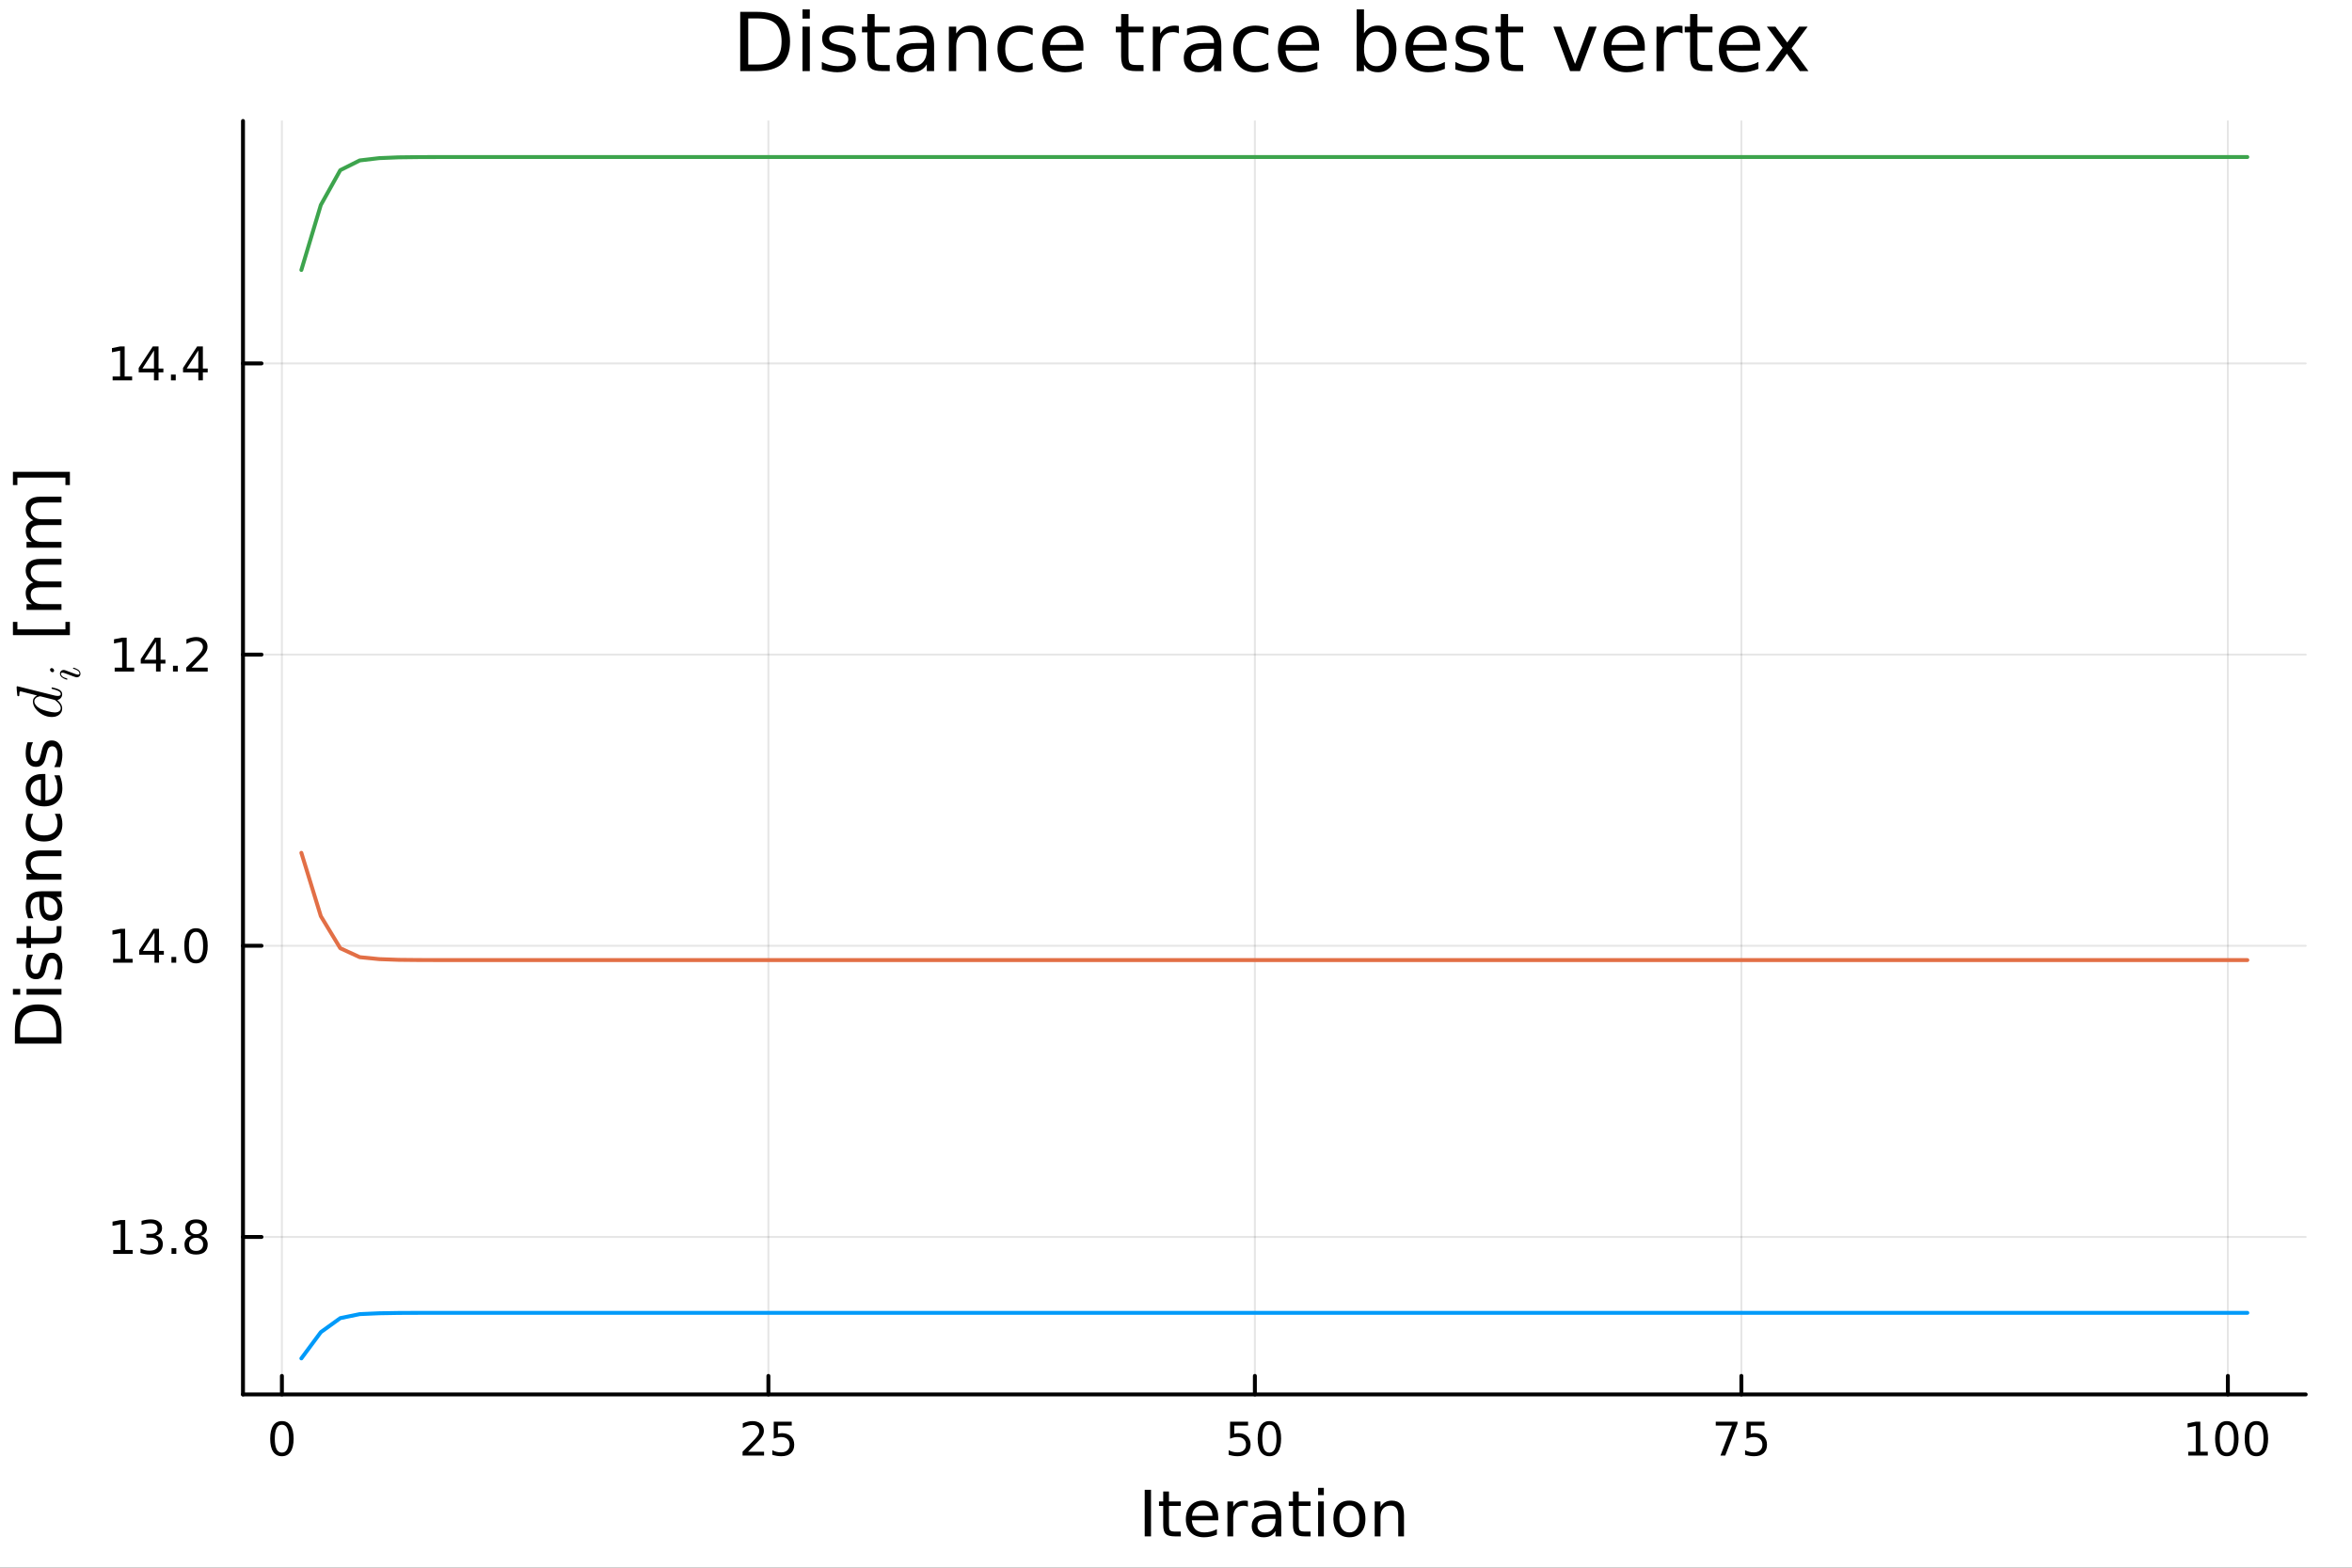 <?xml version="1.0" encoding="utf-8"?>
<svg xmlns="http://www.w3.org/2000/svg" xmlns:xlink="http://www.w3.org/1999/xlink" width="600" height="400" viewBox="0 0 2400 1600">
<rect x="0" y="0" width="2400" height="1600" fill="#333333" stroke="none"/>
<defs>
  <clipPath id="clip790">
    <rect x="0" y="0" width="2400" height="1600"/>
  </clipPath>
</defs>
<path clip-path="url(#clip790)" d="M0 1600 L2400 1600 L2400 0 L0 0  Z" fill="#ffffff" fill-rule="evenodd" fill-opacity="1"/>
<defs>
  <clipPath id="clip791">
    <rect x="480" y="0" width="1681" height="1600"/>
  </clipPath>
</defs>
<path clip-path="url(#clip790)" d="M247.945 1423.18 L2352.76 1423.18 L2352.76 123.472 L247.945 123.472  Z" fill="#ffffff" fill-rule="evenodd" fill-opacity="1"/>
<defs>
  <clipPath id="clip792">
    <rect x="247" y="123" width="2106" height="1301"/>
  </clipPath>
</defs>
<polyline clip-path="url(#clip792)" style="stroke:#000000; stroke-linecap:round; stroke-linejoin:round; stroke-width:2; stroke-opacity:0.1; fill:none" points="287.658,1423.18 287.658,123.472 "/>
<polyline clip-path="url(#clip792)" style="stroke:#000000; stroke-linecap:round; stroke-linejoin:round; stroke-width:2; stroke-opacity:0.1; fill:none" points="784.076,1423.18 784.076,123.472 "/>
<polyline clip-path="url(#clip792)" style="stroke:#000000; stroke-linecap:round; stroke-linejoin:round; stroke-width:2; stroke-opacity:0.1; fill:none" points="1280.49,1423.18 1280.49,123.472 "/>
<polyline clip-path="url(#clip792)" style="stroke:#000000; stroke-linecap:round; stroke-linejoin:round; stroke-width:2; stroke-opacity:0.1; fill:none" points="1776.91,1423.18 1776.91,123.472 "/>
<polyline clip-path="url(#clip792)" style="stroke:#000000; stroke-linecap:round; stroke-linejoin:round; stroke-width:2; stroke-opacity:0.1; fill:none" points="2273.33,1423.18 2273.33,123.472 "/>
<polyline clip-path="url(#clip792)" style="stroke:#000000; stroke-linecap:round; stroke-linejoin:round; stroke-width:2; stroke-opacity:0.1; fill:none" points="247.945,1262.45 2352.76,1262.45 "/>
<polyline clip-path="url(#clip792)" style="stroke:#000000; stroke-linecap:round; stroke-linejoin:round; stroke-width:2; stroke-opacity:0.1; fill:none" points="247.945,965.266 2352.76,965.266 "/>
<polyline clip-path="url(#clip792)" style="stroke:#000000; stroke-linecap:round; stroke-linejoin:round; stroke-width:2; stroke-opacity:0.1; fill:none" points="247.945,668.083 2352.76,668.083 "/>
<polyline clip-path="url(#clip792)" style="stroke:#000000; stroke-linecap:round; stroke-linejoin:round; stroke-width:2; stroke-opacity:0.1; fill:none" points="247.945,370.901 2352.76,370.901 "/>
<polyline clip-path="url(#clip790)" style="stroke:#000000; stroke-linecap:round; stroke-linejoin:round; stroke-width:4; stroke-opacity:1; fill:none" points="247.945,1423.18 2352.76,1423.18 "/>
<polyline clip-path="url(#clip790)" style="stroke:#000000; stroke-linecap:round; stroke-linejoin:round; stroke-width:4; stroke-opacity:1; fill:none" points="287.658,1423.18 287.658,1404.28 "/>
<polyline clip-path="url(#clip790)" style="stroke:#000000; stroke-linecap:round; stroke-linejoin:round; stroke-width:4; stroke-opacity:1; fill:none" points="784.076,1423.18 784.076,1404.28 "/>
<polyline clip-path="url(#clip790)" style="stroke:#000000; stroke-linecap:round; stroke-linejoin:round; stroke-width:4; stroke-opacity:1; fill:none" points="1280.49,1423.18 1280.49,1404.28 "/>
<polyline clip-path="url(#clip790)" style="stroke:#000000; stroke-linecap:round; stroke-linejoin:round; stroke-width:4; stroke-opacity:1; fill:none" points="1776.91,1423.18 1776.91,1404.28 "/>
<polyline clip-path="url(#clip790)" style="stroke:#000000; stroke-linecap:round; stroke-linejoin:round; stroke-width:4; stroke-opacity:1; fill:none" points="2273.33,1423.18 2273.33,1404.28 "/>
<path clip-path="url(#clip790)" d="M287.658 1454.1 Q284.047 1454.1 282.218 1457.66 Q280.413 1461.2 280.413 1468.33 Q280.413 1475.44 282.218 1479.01 Q284.047 1482.55 287.658 1482.55 Q291.292 1482.55 293.098 1479.01 Q294.927 1475.44 294.927 1468.33 Q294.927 1461.2 293.098 1457.66 Q291.292 1454.1 287.658 1454.1 M287.658 1450.39 Q293.468 1450.39 296.524 1455 Q299.603 1459.58 299.603 1468.33 Q299.603 1477.06 296.524 1481.67 Q293.468 1486.25 287.658 1486.25 Q281.848 1486.25 278.769 1481.67 Q275.714 1477.06 275.714 1468.33 Q275.714 1459.58 278.769 1455 Q281.848 1450.39 287.658 1450.39 Z" fill="#000000" fill-rule="nonzero" fill-opacity="1" /><path clip-path="url(#clip790)" d="M763.347 1481.64 L779.666 1481.64 L779.666 1485.58 L757.722 1485.58 L757.722 1481.64 Q760.384 1478.89 764.967 1474.26 Q769.574 1469.61 770.754 1468.27 Q773 1465.74 773.879 1464.01 Q774.782 1462.25 774.782 1460.56 Q774.782 1457.8 772.838 1456.07 Q770.916 1454.33 767.814 1454.33 Q765.615 1454.33 763.162 1455.09 Q760.731 1455.86 757.953 1457.41 L757.953 1452.69 Q760.777 1451.55 763.231 1450.97 Q765.685 1450.39 767.722 1450.39 Q773.092 1450.39 776.287 1453.08 Q779.481 1455.77 779.481 1460.26 Q779.481 1462.39 778.671 1464.31 Q777.884 1466.2 775.777 1468.8 Q775.199 1469.47 772.097 1472.69 Q768.995 1475.88 763.347 1481.64 Z" fill="#000000" fill-rule="nonzero" fill-opacity="1" /><path clip-path="url(#clip790)" d="M789.527 1451.02 L807.884 1451.02 L807.884 1454.96 L793.81 1454.96 L793.81 1463.43 Q794.828 1463.08 795.847 1462.92 Q796.865 1462.73 797.884 1462.73 Q803.671 1462.73 807.05 1465.9 Q810.43 1469.08 810.43 1474.49 Q810.43 1480.07 806.958 1483.17 Q803.486 1486.25 797.166 1486.25 Q794.99 1486.25 792.722 1485.88 Q790.476 1485.51 788.069 1484.77 L788.069 1480.07 Q790.152 1481.2 792.375 1481.76 Q794.597 1482.32 797.074 1482.32 Q801.078 1482.32 803.416 1480.21 Q805.754 1478.1 805.754 1474.49 Q805.754 1470.88 803.416 1468.77 Q801.078 1466.67 797.074 1466.67 Q795.199 1466.67 793.324 1467.08 Q791.472 1467.5 789.527 1468.38 L789.527 1451.02 Z" fill="#000000" fill-rule="nonzero" fill-opacity="1" /><path clip-path="url(#clip790)" d="M1255.19 1451.02 L1273.55 1451.02 L1273.55 1454.96 L1259.48 1454.96 L1259.48 1463.43 Q1260.49 1463.08 1261.51 1462.92 Q1262.53 1462.73 1263.55 1462.73 Q1269.34 1462.73 1272.72 1465.9 Q1276.1 1469.08 1276.1 1474.49 Q1276.1 1480.07 1272.62 1483.17 Q1269.15 1486.25 1262.83 1486.25 Q1260.66 1486.25 1258.39 1485.88 Q1256.14 1485.51 1253.73 1484.77 L1253.73 1480.07 Q1255.82 1481.2 1258.04 1481.76 Q1260.26 1482.32 1262.74 1482.32 Q1266.74 1482.32 1269.08 1480.21 Q1271.42 1478.1 1271.42 1474.49 Q1271.42 1470.88 1269.08 1468.77 Q1266.74 1466.67 1262.74 1466.67 Q1260.86 1466.67 1258.99 1467.08 Q1257.14 1467.5 1255.19 1468.38 L1255.19 1451.02 Z" fill="#000000" fill-rule="nonzero" fill-opacity="1" /><path clip-path="url(#clip790)" d="M1295.31 1454.1 Q1291.7 1454.1 1289.87 1457.66 Q1288.06 1461.2 1288.06 1468.33 Q1288.06 1475.44 1289.87 1479.01 Q1291.7 1482.55 1295.31 1482.55 Q1298.94 1482.55 1300.75 1479.01 Q1302.58 1475.44 1302.58 1468.33 Q1302.58 1461.2 1300.75 1457.66 Q1298.94 1454.1 1295.31 1454.1 M1295.31 1450.39 Q1301.12 1450.39 1304.17 1455 Q1307.25 1459.58 1307.25 1468.33 Q1307.25 1477.06 1304.17 1481.67 Q1301.12 1486.25 1295.31 1486.25 Q1289.5 1486.25 1286.42 1481.67 Q1283.36 1477.06 1283.36 1468.33 Q1283.36 1459.58 1286.42 1455 Q1289.5 1450.39 1295.31 1450.39 Z" fill="#000000" fill-rule="nonzero" fill-opacity="1" /><path clip-path="url(#clip790)" d="M1750.77 1451.02 L1772.99 1451.02 L1772.99 1453.01 L1760.44 1485.58 L1755.56 1485.58 L1767.36 1454.96 L1750.77 1454.96 L1750.77 1451.02 Z" fill="#000000" fill-rule="nonzero" fill-opacity="1" /><path clip-path="url(#clip790)" d="M1782.15 1451.02 L1800.51 1451.02 L1800.51 1454.96 L1786.44 1454.96 L1786.44 1463.43 Q1787.46 1463.08 1788.47 1462.92 Q1789.49 1462.73 1790.51 1462.73 Q1796.3 1462.73 1799.68 1465.9 Q1803.06 1469.08 1803.06 1474.49 Q1803.06 1480.07 1799.58 1483.17 Q1796.11 1486.25 1789.79 1486.25 Q1787.62 1486.25 1785.35 1485.88 Q1783.1 1485.51 1780.7 1484.77 L1780.7 1480.07 Q1782.78 1481.2 1785 1481.76 Q1787.22 1482.32 1789.7 1482.32 Q1793.71 1482.32 1796.04 1480.21 Q1798.38 1478.1 1798.38 1474.49 Q1798.38 1470.88 1796.04 1468.77 Q1793.71 1466.67 1789.7 1466.67 Q1787.83 1466.67 1785.95 1467.08 Q1784.1 1467.5 1782.15 1468.38 L1782.15 1451.02 Z" fill="#000000" fill-rule="nonzero" fill-opacity="1" /><path clip-path="url(#clip790)" d="M2232.94 1481.64 L2240.57 1481.64 L2240.57 1455.28 L2232.26 1456.95 L2232.26 1452.69 L2240.53 1451.02 L2245.2 1451.02 L2245.2 1481.64 L2252.84 1481.64 L2252.84 1485.58 L2232.94 1485.58 L2232.94 1481.64 Z" fill="#000000" fill-rule="nonzero" fill-opacity="1" /><path clip-path="url(#clip790)" d="M2272.29 1454.1 Q2268.68 1454.1 2266.85 1457.66 Q2265.04 1461.2 2265.04 1468.33 Q2265.04 1475.44 2266.85 1479.01 Q2268.68 1482.55 2272.29 1482.55 Q2275.92 1482.55 2277.73 1479.01 Q2279.56 1475.44 2279.56 1468.33 Q2279.56 1461.2 2277.73 1457.66 Q2275.92 1454.1 2272.29 1454.1 M2272.29 1450.39 Q2278.1 1450.39 2281.15 1455 Q2284.23 1459.58 2284.23 1468.33 Q2284.23 1477.06 2281.15 1481.67 Q2278.1 1486.25 2272.29 1486.25 Q2266.48 1486.25 2263.4 1481.67 Q2260.34 1477.06 2260.34 1468.33 Q2260.34 1459.58 2263.4 1455 Q2266.48 1450.39 2272.29 1450.39 Z" fill="#000000" fill-rule="nonzero" fill-opacity="1" /><path clip-path="url(#clip790)" d="M2302.45 1454.1 Q2298.84 1454.1 2297.01 1457.66 Q2295.2 1461.2 2295.2 1468.33 Q2295.2 1475.44 2297.01 1479.01 Q2298.84 1482.55 2302.45 1482.55 Q2306.08 1482.55 2307.89 1479.01 Q2309.72 1475.44 2309.72 1468.33 Q2309.72 1461.2 2307.89 1457.66 Q2306.08 1454.1 2302.45 1454.1 M2302.45 1450.39 Q2308.26 1450.39 2311.31 1455 Q2314.39 1459.58 2314.39 1468.33 Q2314.39 1477.06 2311.31 1481.67 Q2308.26 1486.25 2302.45 1486.25 Q2296.64 1486.25 2293.56 1481.67 Q2290.5 1477.06 2290.5 1468.33 Q2290.5 1459.58 2293.56 1455 Q2296.64 1450.39 2302.45 1450.39 Z" fill="#000000" fill-rule="nonzero" fill-opacity="1" /><path clip-path="url(#clip790)" d="M1168.07 1520.52 L1174.5 1520.52 L1174.5 1568.04 L1168.07 1568.04 L1168.07 1520.52 Z" fill="#000000" fill-rule="nonzero" fill-opacity="1" /><path clip-path="url(#clip790)" d="M1192.83 1522.27 L1192.83 1532.4 L1204.9 1532.4 L1204.9 1536.95 L1192.83 1536.95 L1192.83 1556.3 Q1192.83 1560.66 1194.01 1561.9 Q1195.22 1563.14 1198.88 1563.14 L1204.9 1563.14 L1204.9 1568.04 L1198.88 1568.04 Q1192.1 1568.04 1189.52 1565.53 Q1186.95 1562.98 1186.95 1556.3 L1186.95 1536.95 L1182.65 1536.95 L1182.65 1532.4 L1186.95 1532.4 L1186.95 1522.27 L1192.83 1522.27 Z" fill="#000000" fill-rule="nonzero" fill-opacity="1" /><path clip-path="url(#clip790)" d="M1243.09 1548.76 L1243.09 1551.62 L1216.16 1551.62 Q1216.55 1557.67 1219.79 1560.85 Q1223.07 1564 1228.9 1564 Q1232.27 1564 1235.42 1563.17 Q1238.6 1562.35 1241.72 1560.69 L1241.72 1566.23 Q1238.57 1567.57 1235.26 1568.27 Q1231.95 1568.97 1228.55 1568.97 Q1220.02 1568.97 1215.02 1564 Q1210.05 1559.04 1210.05 1550.57 Q1210.05 1541.82 1214.76 1536.69 Q1219.51 1531.54 1227.53 1531.54 Q1234.72 1531.54 1238.89 1536.18 Q1243.09 1540.8 1243.09 1548.76 M1237.23 1547.04 Q1237.17 1542.23 1234.53 1539.37 Q1231.92 1536.5 1227.59 1536.5 Q1222.69 1536.5 1219.73 1539.27 Q1216.8 1542.04 1216.35 1547.07 L1237.23 1547.04 Z" fill="#000000" fill-rule="nonzero" fill-opacity="1" /><path clip-path="url(#clip790)" d="M1273.36 1537.87 Q1272.37 1537.3 1271.2 1537.04 Q1270.05 1536.76 1268.65 1536.76 Q1263.68 1536.76 1261.01 1540 Q1258.37 1543.22 1258.37 1549.27 L1258.37 1568.04 L1252.48 1568.04 L1252.48 1532.4 L1258.37 1532.4 L1258.37 1537.93 Q1260.21 1534.69 1263.17 1533.13 Q1266.13 1531.54 1270.37 1531.54 Q1270.97 1531.54 1271.7 1531.63 Q1272.44 1531.7 1273.33 1531.85 L1273.36 1537.87 Z" fill="#000000" fill-rule="nonzero" fill-opacity="1" /><path clip-path="url(#clip790)" d="M1295.7 1550.12 Q1288.61 1550.12 1285.87 1551.75 Q1283.13 1553.37 1283.13 1557.29 Q1283.13 1560.4 1285.17 1562.25 Q1287.24 1564.07 1290.77 1564.07 Q1295.64 1564.07 1298.57 1560.63 Q1301.53 1557.16 1301.53 1551.43 L1301.53 1550.12 L1295.7 1550.12 M1307.38 1547.71 L1307.38 1568.04 L1301.53 1568.04 L1301.53 1562.63 Q1299.52 1565.88 1296.53 1567.44 Q1293.54 1568.97 1289.21 1568.97 Q1283.74 1568.97 1280.49 1565.91 Q1277.27 1562.82 1277.27 1557.67 Q1277.27 1551.65 1281.29 1548.6 Q1285.33 1545.54 1293.32 1545.54 L1301.53 1545.54 L1301.53 1544.97 Q1301.53 1540.93 1298.85 1538.73 Q1296.21 1536.5 1291.41 1536.5 Q1288.35 1536.5 1285.45 1537.23 Q1282.56 1537.97 1279.88 1539.43 L1279.88 1534.02 Q1283.1 1532.78 1286.12 1532.17 Q1289.15 1531.54 1292.01 1531.54 Q1299.75 1531.54 1303.57 1535.55 Q1307.38 1539.56 1307.38 1547.71 Z" fill="#000000" fill-rule="nonzero" fill-opacity="1" /><path clip-path="url(#clip790)" d="M1325.24 1522.27 L1325.24 1532.4 L1337.3 1532.4 L1337.3 1536.95 L1325.24 1536.95 L1325.24 1556.3 Q1325.24 1560.66 1326.42 1561.9 Q1327.63 1563.14 1331.29 1563.14 L1337.3 1563.14 L1337.3 1568.04 L1331.29 1568.04 Q1324.51 1568.04 1321.93 1565.53 Q1319.35 1562.98 1319.35 1556.3 L1319.35 1536.95 L1315.06 1536.95 L1315.06 1532.4 L1319.35 1532.4 L1319.35 1522.27 L1325.24 1522.27 Z" fill="#000000" fill-rule="nonzero" fill-opacity="1" /><path clip-path="url(#clip790)" d="M1345.01 1532.4 L1350.86 1532.4 L1350.86 1568.04 L1345.01 1568.04 L1345.01 1532.4 M1345.01 1518.52 L1350.86 1518.52 L1350.86 1525.93 L1345.01 1525.93 L1345.01 1518.52 Z" fill="#000000" fill-rule="nonzero" fill-opacity="1" /><path clip-path="url(#clip790)" d="M1376.93 1536.5 Q1372.22 1536.5 1369.48 1540.19 Q1366.74 1543.85 1366.74 1550.25 Q1366.74 1556.65 1369.45 1560.34 Q1372.19 1564 1376.93 1564 Q1381.61 1564 1384.35 1560.31 Q1387.08 1556.62 1387.08 1550.25 Q1387.08 1543.92 1384.35 1540.23 Q1381.61 1536.5 1376.93 1536.5 M1376.93 1531.54 Q1384.57 1531.54 1388.93 1536.5 Q1393.29 1541.47 1393.29 1550.25 Q1393.29 1559 1388.93 1564 Q1384.57 1568.97 1376.93 1568.97 Q1369.26 1568.97 1364.9 1564 Q1360.57 1559 1360.57 1550.25 Q1360.57 1541.47 1364.9 1536.5 Q1369.26 1531.54 1376.93 1531.54 Z" fill="#000000" fill-rule="nonzero" fill-opacity="1" /><path clip-path="url(#clip790)" d="M1432.63 1546.53 L1432.63 1568.04 L1426.77 1568.04 L1426.77 1546.72 Q1426.77 1541.66 1424.8 1539.14 Q1422.83 1536.63 1418.88 1536.63 Q1414.14 1536.63 1411.4 1539.65 Q1408.66 1542.68 1408.66 1547.9 L1408.66 1568.04 L1402.77 1568.04 L1402.77 1532.4 L1408.66 1532.4 L1408.66 1537.93 Q1410.76 1534.72 1413.6 1533.13 Q1416.46 1531.54 1420.18 1531.54 Q1426.33 1531.54 1429.48 1535.36 Q1432.63 1539.14 1432.63 1546.53 Z" fill="#000000" fill-rule="nonzero" fill-opacity="1" /><polyline clip-path="url(#clip790)" style="stroke:#000000; stroke-linecap:round; stroke-linejoin:round; stroke-width:4; stroke-opacity:1; fill:none" points="247.945,1423.18 247.945,123.472 "/>
<polyline clip-path="url(#clip790)" style="stroke:#000000; stroke-linecap:round; stroke-linejoin:round; stroke-width:4; stroke-opacity:1; fill:none" points="247.945,1262.45 266.842,1262.45 "/>
<polyline clip-path="url(#clip790)" style="stroke:#000000; stroke-linecap:round; stroke-linejoin:round; stroke-width:4; stroke-opacity:1; fill:none" points="247.945,965.266 266.842,965.266 "/>
<polyline clip-path="url(#clip790)" style="stroke:#000000; stroke-linecap:round; stroke-linejoin:round; stroke-width:4; stroke-opacity:1; fill:none" points="247.945,668.083 266.842,668.083 "/>
<polyline clip-path="url(#clip790)" style="stroke:#000000; stroke-linecap:round; stroke-linejoin:round; stroke-width:4; stroke-opacity:1; fill:none" points="247.945,370.901 266.842,370.901 "/>
<path clip-path="url(#clip790)" d="M115.51 1275.79 L123.149 1275.79 L123.149 1249.43 L114.839 1251.09 L114.839 1246.83 L123.103 1245.17 L127.779 1245.17 L127.779 1275.79 L135.417 1275.79 L135.417 1279.73 L115.51 1279.73 L115.51 1275.79 Z" fill="#000000" fill-rule="nonzero" fill-opacity="1" /><path clip-path="url(#clip790)" d="M159.028 1261.09 Q162.385 1261.81 164.26 1264.08 Q166.158 1266.35 166.158 1269.68 Q166.158 1274.8 162.64 1277.6 Q159.121 1280.4 152.64 1280.4 Q150.464 1280.4 148.149 1279.96 Q145.857 1279.54 143.404 1278.69 L143.404 1274.17 Q145.348 1275.31 147.663 1275.89 Q149.978 1276.46 152.501 1276.46 Q156.899 1276.46 159.19 1274.73 Q161.505 1272.99 161.505 1269.68 Q161.505 1266.63 159.353 1264.91 Q157.223 1263.18 153.403 1263.18 L149.376 1263.18 L149.376 1259.33 L153.589 1259.33 Q157.038 1259.33 158.866 1257.97 Q160.695 1256.58 160.695 1253.99 Q160.695 1251.33 158.797 1249.91 Q156.922 1248.48 153.403 1248.48 Q151.482 1248.48 149.283 1248.89 Q147.084 1249.31 144.445 1250.19 L144.445 1246.02 Q147.107 1245.28 149.422 1244.91 Q151.76 1244.54 153.82 1244.54 Q159.144 1244.54 162.246 1246.97 Q165.348 1249.38 165.348 1253.5 Q165.348 1256.37 163.704 1258.36 Q162.061 1260.33 159.028 1261.09 Z" fill="#000000" fill-rule="nonzero" fill-opacity="1" /><path clip-path="url(#clip790)" d="M175.024 1273.85 L179.908 1273.85 L179.908 1279.73 L175.024 1279.73 L175.024 1273.85 Z" fill="#000000" fill-rule="nonzero" fill-opacity="1" /><path clip-path="url(#clip790)" d="M200.093 1263.32 Q196.76 1263.32 194.838 1265.1 Q192.94 1266.88 192.94 1270.01 Q192.94 1273.13 194.838 1274.91 Q196.76 1276.7 200.093 1276.7 Q203.426 1276.7 205.348 1274.91 Q207.269 1273.11 207.269 1270.01 Q207.269 1266.88 205.348 1265.1 Q203.449 1263.32 200.093 1263.32 M195.417 1261.33 Q192.408 1260.58 190.718 1258.52 Q189.051 1256.46 189.051 1253.5 Q189.051 1249.36 191.991 1246.95 Q194.954 1244.54 200.093 1244.54 Q205.255 1244.54 208.195 1246.95 Q211.135 1249.36 211.135 1253.5 Q211.135 1256.46 209.445 1258.52 Q207.778 1260.58 204.792 1261.33 Q208.172 1262.11 210.047 1264.4 Q211.945 1266.7 211.945 1270.01 Q211.945 1275.03 208.866 1277.71 Q205.811 1280.4 200.093 1280.4 Q194.375 1280.4 191.297 1277.71 Q188.241 1275.03 188.241 1270.01 Q188.241 1266.7 190.139 1264.4 Q192.038 1262.11 195.417 1261.33 M193.704 1253.94 Q193.704 1256.63 195.371 1258.13 Q197.061 1259.64 200.093 1259.64 Q203.102 1259.64 204.792 1258.13 Q206.505 1256.63 206.505 1253.94 Q206.505 1251.26 204.792 1249.75 Q203.102 1248.25 200.093 1248.25 Q197.061 1248.25 195.371 1249.75 Q193.704 1251.26 193.704 1253.94 Z" fill="#000000" fill-rule="nonzero" fill-opacity="1" /><path clip-path="url(#clip790)" d="M115.418 978.61 L123.056 978.61 L123.056 952.245 L114.746 953.912 L114.746 949.652 L123.01 947.986 L127.686 947.986 L127.686 978.61 L135.325 978.61 L135.325 982.546 L115.418 982.546 L115.418 978.61 Z" fill="#000000" fill-rule="nonzero" fill-opacity="1" /><path clip-path="url(#clip790)" d="M157.616 952.06 L145.811 970.509 L157.616 970.509 L157.616 952.06 M156.39 947.986 L162.269 947.986 L162.269 970.509 L167.2 970.509 L167.2 974.398 L162.269 974.398 L162.269 982.546 L157.616 982.546 L157.616 974.398 L142.015 974.398 L142.015 969.884 L156.39 947.986 Z" fill="#000000" fill-rule="nonzero" fill-opacity="1" /><path clip-path="url(#clip790)" d="M174.931 976.666 L179.815 976.666 L179.815 982.546 L174.931 982.546 L174.931 976.666 Z" fill="#000000" fill-rule="nonzero" fill-opacity="1" /><path clip-path="url(#clip790)" d="M200 951.064 Q196.389 951.064 194.561 954.629 Q192.755 958.171 192.755 965.3 Q192.755 972.407 194.561 975.972 Q196.389 979.513 200 979.513 Q203.635 979.513 205.44 975.972 Q207.269 972.407 207.269 965.3 Q207.269 958.171 205.44 954.629 Q203.635 951.064 200 951.064 M200 947.361 Q205.811 947.361 208.866 951.967 Q211.945 956.55 211.945 965.3 Q211.945 974.027 208.866 978.634 Q205.811 983.217 200 983.217 Q194.19 983.217 191.112 978.634 Q188.056 974.027 188.056 965.3 Q188.056 956.55 191.112 951.967 Q194.19 947.361 200 947.361 Z" fill="#000000" fill-rule="nonzero" fill-opacity="1" /><path clip-path="url(#clip790)" d="M117.015 681.428 L124.654 681.428 L124.654 655.063 L116.343 656.729 L116.343 652.47 L124.607 650.803 L129.283 650.803 L129.283 681.428 L136.922 681.428 L136.922 685.363 L117.015 685.363 L117.015 681.428 Z" fill="#000000" fill-rule="nonzero" fill-opacity="1" /><path clip-path="url(#clip790)" d="M159.214 654.877 L147.408 673.326 L159.214 673.326 L159.214 654.877 M157.987 650.803 L163.866 650.803 L163.866 673.326 L168.797 673.326 L168.797 677.215 L163.866 677.215 L163.866 685.363 L159.214 685.363 L159.214 677.215 L143.612 677.215 L143.612 672.701 L157.987 650.803 Z" fill="#000000" fill-rule="nonzero" fill-opacity="1" /><path clip-path="url(#clip790)" d="M176.528 679.484 L181.413 679.484 L181.413 685.363 L176.528 685.363 L176.528 679.484 Z" fill="#000000" fill-rule="nonzero" fill-opacity="1" /><path clip-path="url(#clip790)" d="M195.625 681.428 L211.945 681.428 L211.945 685.363 L190 685.363 L190 681.428 Q192.663 678.674 197.246 674.044 Q201.852 669.391 203.033 668.049 Q205.278 665.526 206.158 663.789 Q207.061 662.03 207.061 660.34 Q207.061 657.586 205.116 655.85 Q203.195 654.114 200.093 654.114 Q197.894 654.114 195.44 654.877 Q193.01 655.641 190.232 657.192 L190.232 652.47 Q193.056 651.336 195.51 650.757 Q197.963 650.178 200 650.178 Q205.371 650.178 208.565 652.864 Q211.76 655.549 211.76 660.039 Q211.76 662.169 210.949 664.09 Q210.162 665.989 208.056 668.581 Q207.477 669.252 204.375 672.47 Q201.274 675.664 195.625 681.428 Z" fill="#000000" fill-rule="nonzero" fill-opacity="1" /><path clip-path="url(#clip790)" d="M114.931 384.246 L122.57 384.246 L122.57 357.88 L114.26 359.547 L114.26 355.288 L122.524 353.621 L127.2 353.621 L127.2 384.246 L134.839 384.246 L134.839 388.181 L114.931 388.181 L114.931 384.246 Z" fill="#000000" fill-rule="nonzero" fill-opacity="1" /><path clip-path="url(#clip790)" d="M157.13 357.695 L145.325 376.144 L157.13 376.144 L157.13 357.695 M155.903 353.621 L161.783 353.621 L161.783 376.144 L166.714 376.144 L166.714 380.033 L161.783 380.033 L161.783 388.181 L157.13 388.181 L157.13 380.033 L141.529 380.033 L141.529 375.519 L155.903 353.621 Z" fill="#000000" fill-rule="nonzero" fill-opacity="1" /><path clip-path="url(#clip790)" d="M174.445 382.302 L179.329 382.302 L179.329 388.181 L174.445 388.181 L174.445 382.302 Z" fill="#000000" fill-rule="nonzero" fill-opacity="1" /><path clip-path="url(#clip790)" d="M202.362 357.695 L190.556 376.144 L202.362 376.144 L202.362 357.695 M201.135 353.621 L207.014 353.621 L207.014 376.144 L211.945 376.144 L211.945 380.033 L207.014 380.033 L207.014 388.181 L202.362 388.181 L202.362 380.033 L186.76 380.033 L186.76 375.519 L201.135 353.621 Z" fill="#000000" fill-rule="nonzero" fill-opacity="1" /><path clip-path="url(#clip790)" d="M20.482 1058.66 L57.435 1058.66 L57.435 1050.9 Q57.435 1041.06 52.979 1036.51 Q48.523 1031.93 38.911 1031.93 Q29.362 1031.93 24.938 1036.51 Q20.482 1041.06 20.482 1050.9 L20.482 1058.66 M15.199 1065.09 L15.199 1051.88 Q15.199 1038.07 20.96 1031.61 Q26.689 1025.15 38.911 1025.15 Q51.197 1025.15 56.958 1031.64 Q62.719 1038.13 62.719 1051.88 L62.719 1065.09 L15.199 1065.09 Z" fill="#000000" fill-rule="nonzero" fill-opacity="1" /><path clip-path="url(#clip790)" d="M27.071 1015.15 L27.071 1009.3 L62.719 1009.3 L62.719 1015.15 L27.071 1015.15 M13.193 1015.15 L13.193 1009.3 L20.61 1009.3 L20.61 1015.15 L13.193 1015.15 Z" fill="#000000" fill-rule="nonzero" fill-opacity="1" /><path clip-path="url(#clip790)" d="M28.121 974.318 L33.659 974.318 Q32.386 976.8 31.75 979.474 Q31.113 982.148 31.113 985.012 Q31.113 989.373 32.45 991.569 Q33.786 993.733 36.46 993.733 Q38.497 993.733 39.675 992.174 Q40.821 990.614 41.871 985.903 L42.316 983.898 Q43.653 977.66 46.104 975.05 Q48.523 972.408 52.884 972.408 Q57.849 972.408 60.745 976.355 Q63.642 980.27 63.642 987.145 Q63.642 990.009 63.069 993.128 Q62.528 996.216 61.414 999.653 L55.366 999.653 Q57.053 996.407 57.913 993.256 Q58.74 990.105 58.74 987.017 Q58.74 982.88 57.34 980.652 Q55.907 978.424 53.329 978.424 Q50.942 978.424 49.669 980.047 Q48.396 981.638 47.218 987.081 L46.741 989.118 Q45.595 994.561 43.24 996.98 Q40.852 999.399 36.715 999.399 Q31.686 999.399 28.949 995.834 Q26.211 992.269 26.211 985.712 Q26.211 982.466 26.689 979.601 Q27.166 976.737 28.121 974.318 Z" fill="#000000" fill-rule="nonzero" fill-opacity="1" /><path clip-path="url(#clip790)" d="M16.949 957.29 L27.071 957.29 L27.071 945.227 L31.622 945.227 L31.622 957.29 L50.974 957.29 Q55.334 957.29 56.576 956.112 Q57.817 954.902 57.817 951.242 L57.817 945.227 L62.719 945.227 L62.719 951.242 Q62.719 958.022 60.204 960.6 Q57.658 963.178 50.974 963.178 L31.622 963.178 L31.622 967.475 L27.071 967.475 L27.071 963.178 L16.949 963.178 L16.949 957.29 Z" fill="#000000" fill-rule="nonzero" fill-opacity="1" /><path clip-path="url(#clip790)" d="M44.799 921.323 Q44.799 928.421 46.422 931.158 Q48.046 933.896 51.961 933.896 Q55.08 933.896 56.926 931.859 Q58.74 929.79 58.74 926.257 Q58.74 921.387 55.303 918.459 Q51.833 915.499 46.104 915.499 L44.799 915.499 L44.799 921.323 M42.38 909.642 L62.719 909.642 L62.719 915.499 L57.308 915.499 Q60.554 917.504 62.114 920.496 Q63.642 923.488 63.642 927.816 Q63.642 933.291 60.586 936.537 Q57.499 939.752 52.343 939.752 Q46.327 939.752 43.271 935.742 Q40.216 931.699 40.216 923.71 L40.216 915.499 L39.643 915.499 Q35.601 915.499 33.404 918.172 Q31.177 920.814 31.177 925.62 Q31.177 928.676 31.909 931.572 Q32.641 934.468 34.105 937.142 L28.694 937.142 Q27.453 933.927 26.848 930.904 Q26.211 927.88 26.211 925.015 Q26.211 917.281 30.222 913.462 Q34.232 909.642 42.38 909.642 Z" fill="#000000" fill-rule="nonzero" fill-opacity="1" /><path clip-path="url(#clip790)" d="M41.203 867.947 L62.719 867.947 L62.719 873.803 L41.394 873.803 Q36.333 873.803 33.818 875.777 Q31.304 877.75 31.304 881.697 Q31.304 886.439 34.328 889.176 Q37.351 891.914 42.571 891.914 L62.719 891.914 L62.719 897.802 L27.071 897.802 L27.071 891.914 L32.609 891.914 Q29.394 889.813 27.803 886.98 Q26.211 884.116 26.211 880.392 Q26.211 874.249 30.031 871.098 Q33.818 867.947 41.203 867.947 Z" fill="#000000" fill-rule="nonzero" fill-opacity="1" /><path clip-path="url(#clip790)" d="M28.439 830.612 L33.914 830.612 Q32.545 833.095 31.877 835.609 Q31.177 838.092 31.177 840.638 Q31.177 846.335 34.805 849.486 Q38.402 852.637 44.926 852.637 Q51.451 852.637 55.08 849.486 Q58.676 846.335 58.676 840.638 Q58.676 838.092 58.008 835.609 Q57.308 833.095 55.939 830.612 L61.35 830.612 Q62.496 833.063 63.069 835.705 Q63.642 838.314 63.642 841.275 Q63.642 849.327 58.581 854.07 Q53.52 858.812 44.926 858.812 Q36.206 858.812 31.208 854.038 Q26.211 849.232 26.211 840.893 Q26.211 838.187 26.784 835.609 Q27.325 833.031 28.439 830.612 Z" fill="#000000" fill-rule="nonzero" fill-opacity="1" /><path clip-path="url(#clip790)" d="M43.431 789.935 L46.295 789.935 L46.295 816.862 Q52.343 816.48 55.525 813.234 Q58.676 809.955 58.676 804.131 Q58.676 800.757 57.849 797.606 Q57.021 794.423 55.366 791.304 L60.904 791.304 Q62.241 794.455 62.941 797.765 Q63.642 801.075 63.642 804.481 Q63.642 813.011 58.676 818.008 Q53.711 822.973 45.245 822.973 Q36.492 822.973 31.367 818.262 Q26.211 813.52 26.211 805.499 Q26.211 798.306 30.858 794.136 Q35.473 789.935 43.431 789.935 M41.712 795.792 Q36.906 795.855 34.041 798.497 Q31.177 801.107 31.177 805.436 Q31.177 810.337 33.946 813.297 Q36.715 816.225 41.744 816.671 L41.712 795.792 Z" fill="#000000" fill-rule="nonzero" fill-opacity="1" /><path clip-path="url(#clip790)" d="M28.121 757.597 L33.659 757.597 Q32.386 760.08 31.75 762.754 Q31.113 765.427 31.113 768.292 Q31.113 772.652 32.45 774.848 Q33.786 777.013 36.46 777.013 Q38.497 777.013 39.675 775.453 Q40.821 773.894 41.871 769.183 L42.316 767.178 Q43.653 760.939 46.104 758.329 Q48.523 755.688 52.884 755.688 Q57.849 755.688 60.745 759.634 Q63.642 763.549 63.642 770.424 Q63.642 773.289 63.069 776.408 Q62.528 779.495 61.414 782.933 L55.366 782.933 Q57.053 779.686 57.913 776.535 Q58.74 773.384 58.74 770.297 Q58.74 766.159 57.34 763.931 Q55.907 761.703 53.329 761.703 Q50.942 761.703 49.669 763.326 Q48.396 764.918 47.218 770.361 L46.741 772.398 Q45.595 777.84 43.24 780.259 Q40.852 782.678 36.715 782.678 Q31.686 782.678 28.949 779.113 Q26.211 775.549 26.211 768.992 Q26.211 765.745 26.689 762.881 Q27.166 760.016 28.121 757.597 Z" fill="#000000" fill-rule="nonzero" fill-opacity="1" /><path clip-path="url(#clip790)" d="M17.663 700.384 L55.794 709.884 Q57.501 710.271 58.95 710.271 Q61.978 710.271 61.978 708.306 Q61.978 707.34 61.366 706.567 Q60.754 705.794 59.466 705.182 Q58.178 704.57 56.986 704.184 Q55.762 703.797 53.83 703.282 Q53.057 703.121 52.864 702.992 Q52.638 702.831 52.638 702.38 Q52.638 701.575 53.282 701.575 Q57.437 702.445 59.82 703.572 Q63.459 705.376 63.459 708.435 Q63.459 710.754 62.042 712.396 Q60.625 714.039 58.5 714.425 Q63.459 718.644 63.459 723.024 Q63.459 726.889 60.529 729.337 Q57.566 731.784 52.896 731.784 Q48.194 731.784 43.685 729.466 Q39.176 727.115 36.374 723.411 Q33.572 719.707 33.572 715.907 Q33.572 711.881 37.791 709.82 L22.139 705.859 L20.851 705.665 Q20.465 705.665 20.271 705.826 Q20.046 705.955 19.885 706.728 Q19.724 707.469 19.724 708.95 Q19.724 709.562 19.692 709.852 Q19.659 710.11 19.498 710.335 Q19.305 710.561 18.919 710.561 Q17.791 710.561 17.663 709.627 Q16.954 703.443 16.954 701.253 Q16.954 700.867 17.147 700.641 Q17.308 700.416 17.502 700.416 L17.663 700.384 M40.819 710.625 Q40.529 710.625 39.724 710.851 Q38.919 711.076 37.791 711.591 Q36.664 712.107 35.859 713.234 Q35.022 714.329 35.022 715.81 Q35.022 717.807 36.728 719.9 Q38.435 721.962 41.334 723.475 Q43.653 724.635 48.516 725.891 Q53.379 727.115 55.794 727.115 Q57.276 727.115 58.596 726.792 Q59.885 726.438 60.947 725.44 Q61.978 724.441 61.978 722.896 Q61.978 719.127 57.308 715.424 Q56.503 714.715 56.181 714.554 Q55.827 714.361 54.86 714.103 L41.946 710.818 Q40.98 710.625 40.819 710.625 Z" fill="#000000" fill-rule="nonzero" fill-opacity="1" /><path clip-path="url(#clip790)" d="M52.735 681.86 Q53.727 681.86 54.471 682.672 Q55.193 683.461 55.193 684.317 Q55.193 685.106 54.719 685.602 Q54.223 686.076 53.524 686.076 Q52.6 686.076 51.834 685.287 Q51.067 684.498 51.067 683.573 Q51.067 682.807 51.541 682.333 Q52.014 681.86 52.735 681.86 M74.986 681.454 Q75.167 681.454 75.888 681.657 Q76.587 681.86 77.669 682.356 Q78.729 682.829 79.721 683.483 Q80.713 684.137 81.411 685.219 Q82.11 686.279 82.11 687.496 Q82.11 689.142 81.028 690.224 Q79.946 691.283 78.323 691.283 Q77.444 691.283 74.626 690.224 Q66.42 687.158 66.081 687.045 Q64.796 686.527 63.669 686.527 Q63.151 686.527 62.835 686.639 Q62.497 686.752 62.384 686.978 Q62.249 687.203 62.226 687.338 Q62.204 687.451 62.204 687.676 Q62.204 689.007 63.556 690.246 Q64.909 691.486 67.93 692.343 Q68.494 692.523 68.629 692.636 Q68.764 692.749 68.764 693.087 Q68.742 693.651 68.291 693.651 Q68.156 693.651 67.637 693.493 Q67.096 693.335 66.284 693.042 Q65.45 692.749 64.594 692.23 Q63.714 691.712 62.948 691.081 Q62.181 690.427 61.685 689.502 Q61.189 688.578 61.189 687.541 Q61.189 685.85 62.294 684.813 Q63.376 683.754 64.977 683.754 Q65.856 683.754 67.412 684.362 Q69.441 685.106 70.094 685.377 L74.941 687.18 Q76.7 687.834 77.241 688.037 Q77.759 688.217 78.391 688.375 Q78.999 688.511 79.563 688.511 Q80.352 688.511 80.713 688.263 Q81.073 687.992 81.073 687.406 Q81.073 685.783 79.473 684.588 Q77.849 683.393 75.37 682.694 Q75.302 682.672 75.189 682.649 Q74.626 682.469 74.558 682.288 Q74.535 682.198 74.535 682.018 Q74.535 681.454 74.986 681.454 Z" fill="#000000" fill-rule="nonzero" fill-opacity="1" /><path clip-path="url(#clip790)" d="M13.193 648.213 L13.193 634.718 L17.745 634.718 L17.745 642.357 L66.761 642.357 L66.761 634.718 L71.312 634.718 L71.312 648.213 L13.193 648.213 Z" fill="#000000" fill-rule="nonzero" fill-opacity="1" /><path clip-path="url(#clip790)" d="M33.914 594.487 Q29.967 592.291 28.089 589.235 Q26.211 586.18 26.211 582.042 Q26.211 576.472 30.126 573.448 Q34.009 570.424 41.203 570.424 L62.719 570.424 L62.719 576.313 L41.394 576.313 Q36.269 576.313 33.786 578.127 Q31.304 579.941 31.304 583.665 Q31.304 588.217 34.328 590.858 Q37.351 593.5 42.571 593.5 L62.719 593.5 L62.719 599.388 L41.394 599.388 Q36.237 599.388 33.786 601.203 Q31.304 603.017 31.304 606.804 Q31.304 611.292 34.359 613.934 Q37.383 616.576 42.571 616.576 L62.719 616.576 L62.719 622.464 L27.071 622.464 L27.071 616.576 L32.609 616.576 Q29.331 614.571 27.771 611.77 Q26.211 608.969 26.211 605.118 Q26.211 601.234 28.185 598.529 Q30.158 595.792 33.914 594.487 Z" fill="#000000" fill-rule="nonzero" fill-opacity="1" /><path clip-path="url(#clip790)" d="M33.914 530.989 Q29.967 528.793 28.089 525.737 Q26.211 522.682 26.211 518.544 Q26.211 512.974 30.126 509.95 Q34.009 506.927 41.203 506.927 L62.719 506.927 L62.719 512.815 L41.394 512.815 Q36.269 512.815 33.786 514.629 Q31.304 516.443 31.304 520.167 Q31.304 524.719 34.328 527.36 Q37.351 530.002 42.571 530.002 L62.719 530.002 L62.719 535.891 L41.394 535.891 Q36.237 535.891 33.786 537.705 Q31.304 539.519 31.304 543.307 Q31.304 547.794 34.359 550.436 Q37.383 553.078 42.571 553.078 L62.719 553.078 L62.719 558.966 L27.071 558.966 L27.071 553.078 L32.609 553.078 Q29.331 551.073 27.771 548.272 Q26.211 545.471 26.211 541.62 Q26.211 537.737 28.185 535.031 Q30.158 532.294 33.914 530.989 Z" fill="#000000" fill-rule="nonzero" fill-opacity="1" /><path clip-path="url(#clip790)" d="M13.193 481.559 L71.312 481.559 L71.312 495.055 L66.761 495.055 L66.761 487.447 L17.745 487.447 L17.745 495.055 L13.193 495.055 L13.193 481.559 Z" fill="#000000" fill-rule="nonzero" fill-opacity="1" /><path clip-path="url(#clip790)" d="M763.504 18.82 L763.504 65.852 L773.388 65.852 Q785.906 65.852 791.699 60.18 Q797.532 54.509 797.532 42.275 Q797.532 30.122 791.699 24.492 Q785.906 18.82 773.388 18.82 L763.504 18.82 M755.321 12.096 L772.133 12.096 Q789.714 12.096 797.937 19.428 Q806.16 26.72 806.16 42.275 Q806.16 57.912 797.896 65.244 Q789.633 72.576 772.133 72.576 L755.321 72.576 L755.321 12.096 Z" fill="#000000" fill-rule="nonzero" fill-opacity="1" /><path clip-path="url(#clip790)" d="M818.88 27.206 L826.334 27.206 L826.334 72.576 L818.88 72.576 L818.88 27.206 M818.88 9.544 L826.334 9.544 L826.334 18.983 L818.88 18.983 L818.88 9.544 Z" fill="#000000" fill-rule="nonzero" fill-opacity="1" /><path clip-path="url(#clip790)" d="M870.853 28.543 L870.853 35.591 Q867.694 33.971 864.291 33.161 Q860.888 32.35 857.242 32.35 Q851.692 32.35 848.897 34.052 Q846.143 35.753 846.143 39.156 Q846.143 41.749 848.128 43.248 Q850.113 44.706 856.108 46.043 L858.66 46.61 Q866.6 48.311 869.922 51.43 Q873.284 54.509 873.284 60.059 Q873.284 66.378 868.261 70.064 Q863.278 73.751 854.528 73.751 Q850.882 73.751 846.912 73.022 Q842.983 72.333 838.608 70.915 L838.608 63.218 Q842.74 65.365 846.75 66.459 Q850.761 67.512 854.69 67.512 Q859.956 67.512 862.792 65.73 Q865.628 63.907 865.628 60.626 Q865.628 57.588 863.562 55.967 Q861.536 54.347 854.609 52.848 L852.017 52.24 Q845.089 50.782 842.011 47.785 Q838.932 44.746 838.932 39.48 Q838.932 33.08 843.469 29.596 Q848.006 26.112 856.351 26.112 Q860.483 26.112 864.129 26.72 Q867.775 27.327 870.853 28.543 Z" fill="#000000" fill-rule="nonzero" fill-opacity="1" /><path clip-path="url(#clip790)" d="M892.526 14.324 L892.526 27.206 L907.879 27.206 L907.879 32.999 L892.526 32.999 L892.526 57.628 Q892.526 63.178 894.024 64.758 Q895.564 66.338 900.222 66.338 L907.879 66.338 L907.879 72.576 L900.222 72.576 Q891.594 72.576 888.313 69.376 Q885.031 66.135 885.031 57.628 L885.031 32.999 L879.563 32.999 L879.563 27.206 L885.031 27.206 L885.031 14.324 L892.526 14.324 Z" fill="#000000" fill-rule="nonzero" fill-opacity="1" /><path clip-path="url(#clip790)" d="M938.301 49.769 Q929.267 49.769 925.784 51.835 Q922.3 53.901 922.3 58.884 Q922.3 62.854 924.892 65.203 Q927.525 67.512 932.022 67.512 Q938.22 67.512 941.947 63.137 Q945.714 58.722 945.714 51.43 L945.714 49.769 L938.301 49.769 M953.168 46.691 L953.168 72.576 L945.714 72.576 L945.714 65.689 Q943.162 69.821 939.354 71.806 Q935.546 73.751 930.037 73.751 Q923.069 73.751 918.937 69.862 Q914.846 65.933 914.846 59.37 Q914.846 51.714 919.95 47.825 Q925.095 43.936 935.263 43.936 L945.714 43.936 L945.714 43.207 Q945.714 38.062 942.311 35.267 Q938.949 32.431 932.832 32.431 Q928.943 32.431 925.257 33.363 Q921.571 34.295 918.168 36.158 L918.168 29.272 Q922.259 27.692 926.108 26.922 Q929.956 26.112 933.602 26.112 Q943.445 26.112 948.307 31.216 Q953.168 36.32 953.168 46.691 Z" fill="#000000" fill-rule="nonzero" fill-opacity="1" /><path clip-path="url(#clip790)" d="M1006.23 45.192 L1006.23 72.576 L998.781 72.576 L998.781 45.435 Q998.781 38.994 996.269 35.794 Q993.758 32.594 988.735 32.594 Q982.699 32.594 979.215 36.442 Q975.731 40.29 975.731 46.934 L975.731 72.576 L968.237 72.576 L968.237 27.206 L975.731 27.206 L975.731 34.254 Q978.405 30.163 982.01 28.138 Q985.656 26.112 990.395 26.112 Q998.214 26.112 1002.22 30.973 Q1006.23 35.794 1006.23 45.192 Z" fill="#000000" fill-rule="nonzero" fill-opacity="1" /><path clip-path="url(#clip790)" d="M1053.75 28.948 L1053.75 35.915 Q1050.59 34.173 1047.39 33.323 Q1044.23 32.431 1040.99 32.431 Q1033.74 32.431 1029.73 37.05 Q1025.72 41.627 1025.72 49.931 Q1025.72 58.236 1029.73 62.854 Q1033.74 67.431 1040.99 67.431 Q1044.23 67.431 1047.39 66.581 Q1050.59 65.689 1053.75 63.948 L1053.75 70.834 Q1050.63 72.292 1047.27 73.022 Q1043.95 73.751 1040.18 73.751 Q1029.93 73.751 1023.9 67.31 Q1017.86 60.869 1017.86 49.931 Q1017.86 38.832 1023.94 32.472 Q1030.05 26.112 1040.67 26.112 Q1044.11 26.112 1047.39 26.841 Q1050.67 27.53 1053.75 28.948 Z" fill="#000000" fill-rule="nonzero" fill-opacity="1" /><path clip-path="url(#clip790)" d="M1105.52 48.028 L1105.52 51.673 L1071.25 51.673 Q1071.74 59.37 1075.87 63.421 Q1080.04 67.431 1087.46 67.431 Q1091.75 67.431 1095.76 66.378 Q1099.81 65.325 1103.78 63.218 L1103.78 70.267 Q1099.77 71.968 1095.56 72.86 Q1091.34 73.751 1087.01 73.751 Q1076.15 73.751 1069.79 67.431 Q1063.47 61.112 1063.47 50.337 Q1063.47 39.197 1069.47 32.675 Q1075.5 26.112 1085.71 26.112 Q1094.87 26.112 1100.17 32.026 Q1105.52 37.9 1105.52 48.028 M1098.07 45.84 Q1097.99 39.723 1094.63 36.077 Q1091.3 32.431 1085.79 32.431 Q1079.56 32.431 1075.79 35.956 Q1072.06 39.48 1071.49 45.88 L1098.07 45.84 Z" fill="#000000" fill-rule="nonzero" fill-opacity="1" /><path clip-path="url(#clip790)" d="M1151.5 14.324 L1151.5 27.206 L1166.85 27.206 L1166.85 32.999 L1151.5 32.999 L1151.5 57.628 Q1151.5 63.178 1153 64.758 Q1154.54 66.338 1159.2 66.338 L1166.85 66.338 L1166.85 72.576 L1159.2 72.576 Q1150.57 72.576 1147.29 69.376 Q1144.01 66.135 1144.01 57.628 L1144.01 32.999 L1138.54 32.999 L1138.54 27.206 L1144.01 27.206 L1144.01 14.324 L1151.5 14.324 Z" fill="#000000" fill-rule="nonzero" fill-opacity="1" /><path clip-path="url(#clip790)" d="M1202.95 34.173 Q1201.69 33.444 1200.19 33.12 Q1198.73 32.756 1196.95 32.756 Q1190.63 32.756 1187.23 36.888 Q1183.87 40.979 1183.87 48.676 L1183.87 72.576 L1176.37 72.576 L1176.37 27.206 L1183.87 27.206 L1183.87 34.254 Q1186.22 30.122 1189.98 28.138 Q1193.75 26.112 1199.14 26.112 Q1199.91 26.112 1200.84 26.234 Q1201.77 26.315 1202.91 26.517 L1202.95 34.173 Z" fill="#000000" fill-rule="nonzero" fill-opacity="1" /><path clip-path="url(#clip790)" d="M1231.38 49.769 Q1222.35 49.769 1218.87 51.835 Q1215.38 53.901 1215.38 58.884 Q1215.38 62.854 1217.98 65.203 Q1220.61 67.512 1225.1 67.512 Q1231.3 67.512 1235.03 63.137 Q1238.8 58.722 1238.8 51.43 L1238.8 49.769 L1231.38 49.769 M1246.25 46.691 L1246.25 72.576 L1238.8 72.576 L1238.8 65.689 Q1236.24 69.821 1232.44 71.806 Q1228.63 73.751 1223.12 73.751 Q1216.15 73.751 1212.02 69.862 Q1207.93 65.933 1207.93 59.37 Q1207.93 51.714 1213.03 47.825 Q1218.18 43.936 1228.35 43.936 L1238.8 43.936 L1238.8 43.207 Q1238.8 38.062 1235.39 35.267 Q1232.03 32.431 1225.91 32.431 Q1222.03 32.431 1218.34 33.363 Q1214.65 34.295 1211.25 36.158 L1211.25 29.272 Q1215.34 27.692 1219.19 26.922 Q1223.04 26.112 1226.68 26.112 Q1236.53 26.112 1241.39 31.216 Q1246.25 36.32 1246.25 46.691 Z" fill="#000000" fill-rule="nonzero" fill-opacity="1" /><path clip-path="url(#clip790)" d="M1294.25 28.948 L1294.25 35.915 Q1291.09 34.173 1287.89 33.323 Q1284.73 32.431 1281.49 32.431 Q1274.24 32.431 1270.23 37.05 Q1266.22 41.627 1266.22 49.931 Q1266.22 58.236 1270.23 62.854 Q1274.24 67.431 1281.49 67.431 Q1284.73 67.431 1287.89 66.581 Q1291.09 65.689 1294.25 63.948 L1294.25 70.834 Q1291.13 72.292 1287.77 73.022 Q1284.45 73.751 1280.68 73.751 Q1270.43 73.751 1264.4 67.31 Q1258.36 60.869 1258.36 49.931 Q1258.36 38.832 1264.44 32.472 Q1270.56 26.112 1281.17 26.112 Q1284.61 26.112 1287.89 26.841 Q1291.18 27.53 1294.25 28.948 Z" fill="#000000" fill-rule="nonzero" fill-opacity="1" /><path clip-path="url(#clip790)" d="M1346.02 48.028 L1346.02 51.673 L1311.75 51.673 Q1312.24 59.37 1316.37 63.421 Q1320.54 67.431 1327.96 67.431 Q1332.25 67.431 1336.26 66.378 Q1340.31 65.325 1344.28 63.218 L1344.28 70.267 Q1340.27 71.968 1336.06 72.86 Q1331.85 73.751 1327.51 73.751 Q1316.66 73.751 1310.3 67.431 Q1303.98 61.112 1303.98 50.337 Q1303.98 39.197 1309.97 32.675 Q1316.01 26.112 1326.22 26.112 Q1335.37 26.112 1340.68 32.026 Q1346.02 37.9 1346.02 48.028 M1338.57 45.84 Q1338.49 39.723 1335.13 36.077 Q1331.81 32.431 1326.3 32.431 Q1320.06 32.431 1316.29 35.956 Q1312.56 39.48 1312 45.88 L1338.57 45.84 Z" fill="#000000" fill-rule="nonzero" fill-opacity="1" /><path clip-path="url(#clip790)" d="M1417.2 49.931 Q1417.2 41.708 1413.8 37.05 Q1410.43 32.35 1404.52 32.35 Q1398.61 32.35 1395.2 37.05 Q1391.84 41.708 1391.84 49.931 Q1391.84 58.155 1395.2 62.854 Q1398.61 67.512 1404.52 67.512 Q1410.43 67.512 1413.8 62.854 Q1417.2 58.155 1417.2 49.931 M1391.84 34.092 Q1394.19 30.041 1397.75 28.097 Q1401.36 26.112 1406.34 26.112 Q1414.61 26.112 1419.75 32.675 Q1424.94 39.237 1424.94 49.931 Q1424.94 60.626 1419.75 67.188 Q1414.61 73.751 1406.34 73.751 Q1401.36 73.751 1397.75 71.806 Q1394.19 69.821 1391.84 65.77 L1391.84 72.576 L1384.35 72.576 L1384.35 9.544 L1391.84 9.544 L1391.84 34.092 Z" fill="#000000" fill-rule="nonzero" fill-opacity="1" /><path clip-path="url(#clip790)" d="M1476.1 48.028 L1476.1 51.673 L1441.83 51.673 Q1442.31 59.37 1446.45 63.421 Q1450.62 67.431 1458.03 67.431 Q1462.33 67.431 1466.34 66.378 Q1470.39 65.325 1474.36 63.218 L1474.36 70.267 Q1470.35 71.968 1466.13 72.86 Q1461.92 73.751 1457.59 73.751 Q1446.73 73.751 1440.37 67.431 Q1434.05 61.112 1434.05 50.337 Q1434.05 39.197 1440.05 32.675 Q1446.08 26.112 1456.29 26.112 Q1465.44 26.112 1470.75 32.026 Q1476.1 37.9 1476.1 48.028 M1468.65 45.84 Q1468.56 39.723 1465.2 36.077 Q1461.88 32.431 1456.37 32.431 Q1450.13 32.431 1446.37 35.956 Q1442.64 39.48 1442.07 45.88 L1468.65 45.84 Z" fill="#000000" fill-rule="nonzero" fill-opacity="1" /><path clip-path="url(#clip790)" d="M1517.26 28.543 L1517.26 35.591 Q1514.1 33.971 1510.69 33.161 Q1507.29 32.35 1503.64 32.35 Q1498.1 32.35 1495.3 34.052 Q1492.55 35.753 1492.55 39.156 Q1492.55 41.749 1494.53 43.248 Q1496.52 44.706 1502.51 46.043 L1505.06 46.61 Q1513 48.311 1516.32 51.43 Q1519.69 54.509 1519.69 60.059 Q1519.69 66.378 1514.66 70.064 Q1509.68 73.751 1500.93 73.751 Q1497.29 73.751 1493.32 73.022 Q1489.39 72.333 1485.01 70.915 L1485.01 63.218 Q1489.14 65.365 1493.15 66.459 Q1497.16 67.512 1501.09 67.512 Q1506.36 67.512 1509.19 65.73 Q1512.03 63.907 1512.03 60.626 Q1512.03 57.588 1509.96 55.967 Q1507.94 54.347 1501.01 52.848 L1498.42 52.24 Q1491.49 50.782 1488.41 47.785 Q1485.33 44.746 1485.33 39.48 Q1485.33 33.08 1489.87 29.596 Q1494.41 26.112 1502.75 26.112 Q1506.89 26.112 1510.53 26.72 Q1514.18 27.327 1517.26 28.543 Z" fill="#000000" fill-rule="nonzero" fill-opacity="1" /><path clip-path="url(#clip790)" d="M1538.93 14.324 L1538.93 27.206 L1554.28 27.206 L1554.28 32.999 L1538.93 32.999 L1538.93 57.628 Q1538.93 63.178 1540.43 64.758 Q1541.97 66.338 1546.63 66.338 L1554.28 66.338 L1554.28 72.576 L1546.63 72.576 Q1538 72.576 1534.72 69.376 Q1531.43 66.135 1531.43 57.628 L1531.43 32.999 L1525.97 32.999 L1525.97 27.206 L1531.43 27.206 L1531.43 14.324 L1538.93 14.324 Z" fill="#000000" fill-rule="nonzero" fill-opacity="1" /><path clip-path="url(#clip790)" d="M1585.11 27.206 L1593.01 27.206 L1607.19 65.284 L1621.36 27.206 L1629.26 27.206 L1612.25 72.576 L1602.12 72.576 L1585.11 27.206 Z" fill="#000000" fill-rule="nonzero" fill-opacity="1" /><path clip-path="url(#clip790)" d="M1678.36 48.028 L1678.36 51.673 L1644.09 51.673 Q1644.58 59.37 1648.71 63.421 Q1652.88 67.431 1660.29 67.431 Q1664.59 67.431 1668.6 66.378 Q1672.65 65.325 1676.62 63.218 L1676.62 70.267 Q1672.61 71.968 1668.4 72.86 Q1664.18 73.751 1659.85 73.751 Q1648.99 73.751 1642.63 67.431 Q1636.31 61.112 1636.31 50.337 Q1636.31 39.197 1642.31 32.675 Q1648.34 26.112 1658.55 26.112 Q1667.71 26.112 1673.01 32.026 Q1678.36 37.9 1678.36 48.028 M1670.91 45.84 Q1670.83 39.723 1667.46 36.077 Q1664.14 32.431 1658.63 32.431 Q1652.39 32.431 1648.63 35.956 Q1644.9 39.48 1644.33 45.88 L1670.91 45.84 Z" fill="#000000" fill-rule="nonzero" fill-opacity="1" /><path clip-path="url(#clip790)" d="M1716.88 34.173 Q1715.63 33.444 1714.13 33.12 Q1712.67 32.756 1710.89 32.756 Q1704.57 32.756 1701.17 36.888 Q1697.8 40.979 1697.8 48.676 L1697.8 72.576 L1690.31 72.576 L1690.31 27.206 L1697.8 27.206 L1697.8 34.254 Q1700.15 30.122 1703.92 28.138 Q1707.69 26.112 1713.08 26.112 Q1713.85 26.112 1714.78 26.234 Q1715.71 26.315 1716.84 26.517 L1716.88 34.173 Z" fill="#000000" fill-rule="nonzero" fill-opacity="1" /><path clip-path="url(#clip790)" d="M1732.08 14.324 L1732.08 27.206 L1747.43 27.206 L1747.43 32.999 L1732.08 32.999 L1732.08 57.628 Q1732.08 63.178 1733.57 64.758 Q1735.11 66.338 1739.77 66.338 L1747.43 66.338 L1747.43 72.576 L1739.77 72.576 Q1731.14 72.576 1727.86 69.376 Q1724.58 66.135 1724.58 57.628 L1724.58 32.999 L1719.11 32.999 L1719.11 27.206 L1724.58 27.206 L1724.58 14.324 L1732.08 14.324 Z" fill="#000000" fill-rule="nonzero" fill-opacity="1" /><path clip-path="url(#clip790)" d="M1796.04 48.028 L1796.04 51.673 L1761.77 51.673 Q1762.25 59.37 1766.39 63.421 Q1770.56 67.431 1777.97 67.431 Q1782.27 67.431 1786.28 66.378 Q1790.33 65.325 1794.3 63.218 L1794.3 70.267 Q1790.29 71.968 1786.07 72.86 Q1781.86 73.751 1777.53 73.751 Q1766.67 73.751 1760.31 67.431 Q1753.99 61.112 1753.99 50.337 Q1753.99 39.197 1759.99 32.675 Q1766.02 26.112 1776.23 26.112 Q1785.39 26.112 1790.69 32.026 Q1796.04 37.9 1796.04 48.028 M1788.59 45.84 Q1788.5 39.723 1785.14 36.077 Q1781.82 32.431 1776.31 32.431 Q1770.07 32.431 1766.31 35.956 Q1762.58 39.48 1762.01 45.88 L1788.59 45.84 Z" fill="#000000" fill-rule="nonzero" fill-opacity="1" /><path clip-path="url(#clip790)" d="M1844.53 27.206 L1828.12 49.283 L1845.38 72.576 L1836.59 72.576 L1823.38 54.752 L1810.18 72.576 L1801.39 72.576 L1819.01 48.838 L1802.89 27.206 L1811.68 27.206 L1823.71 43.369 L1835.74 27.206 L1844.53 27.206 Z" fill="#000000" fill-rule="nonzero" fill-opacity="1" /><polyline clip-path="url(#clip792)" style="stroke:#009af9; stroke-linecap:round; stroke-linejoin:round; stroke-width:4; stroke-opacity:1; fill:none" points="307.515,1386.4 327.372,1359.62 347.228,1345.31 367.085,1341.21 386.942,1340.33 406.798,1340 426.655,1339.92 446.512,1339.89 466.369,1339.89 486.225,1339.89 506.082,1339.89 525.939,1339.89 545.795,1339.89 565.652,1339.89 585.509,1339.89 605.366,1339.89 625.222,1339.89 645.079,1339.89 664.936,1339.89 684.792,1339.89 704.649,1339.89 724.506,1339.89 744.363,1339.89 764.219,1339.89 784.076,1339.89 803.933,1339.89 823.789,1339.89 843.646,1339.89 863.503,1339.89 883.359,1339.89 903.216,1339.89 923.073,1339.89 942.93,1339.89 962.786,1339.89 982.643,1339.89 1002.5,1339.89 1022.36,1339.89 1042.21,1339.89 1062.07,1339.89 1081.93,1339.89 1101.78,1339.89 1121.64,1339.89 1141.5,1339.89 1161.35,1339.89 1181.21,1339.89 1201.07,1339.89 1220.92,1339.89 1240.78,1339.89 1260.64,1339.89 1280.49,1339.89 1300.35,1339.89 1320.21,1339.89 1340.06,1339.89 1359.92,1339.89 1379.78,1339.89 1399.63,1339.89 1419.49,1339.89 1439.35,1339.89 1459.2,1339.89 1479.06,1339.89 1498.92,1339.89 1518.77,1339.89 1538.63,1339.89 1558.49,1339.89 1578.34,1339.89 1598.2,1339.89 1618.06,1339.89 1637.91,1339.89 1657.77,1339.89 1677.63,1339.89 1697.48,1339.89 1717.34,1339.89 1737.2,1339.89 1757.05,1339.89 1776.91,1339.89 1796.77,1339.89 1816.62,1339.89 1836.48,1339.89 1856.34,1339.89 1876.19,1339.89 1896.05,1339.89 1915.91,1339.89 1935.77,1339.89 1955.62,1339.89 1975.48,1339.89 1995.34,1339.89 2015.19,1339.89 2035.05,1339.89 2054.91,1339.89 2074.76,1339.89 2094.62,1339.89 2114.48,1339.89 2134.33,1339.89 2154.19,1339.89 2174.05,1339.89 2193.9,1339.89 2213.76,1339.89 2233.62,1339.89 2253.47,1339.89 2273.33,1339.89 2293.19,1339.89 "/>
<polyline clip-path="url(#clip792)" style="stroke:#e26f46; stroke-linecap:round; stroke-linejoin:round; stroke-width:4; stroke-opacity:1; fill:none" points="307.515,870.4 327.372,935.015 347.228,967.779 367.085,976.906 386.942,978.892 406.798,979.616 426.655,979.813 446.512,979.872 466.369,979.879 486.225,979.879 506.082,979.879 525.939,979.879 545.795,979.879 565.652,979.879 585.509,979.879 605.366,979.879 625.222,979.879 645.079,979.879 664.936,979.879 684.792,979.879 704.649,979.879 724.506,979.879 744.363,979.879 764.219,979.879 784.076,979.879 803.933,979.879 823.789,979.879 843.646,979.879 863.503,979.879 883.359,979.879 903.216,979.879 923.073,979.879 942.93,979.879 962.786,979.879 982.643,979.879 1002.5,979.879 1022.36,979.879 1042.21,979.879 1062.07,979.879 1081.93,979.879 1101.78,979.879 1121.64,979.879 1141.5,979.879 1161.35,979.879 1181.21,979.879 1201.07,979.879 1220.92,979.879 1240.78,979.879 1260.64,979.879 1280.49,979.879 1300.35,979.879 1320.21,979.879 1340.06,979.879 1359.92,979.879 1379.78,979.879 1399.63,979.879 1419.49,979.879 1439.35,979.879 1459.2,979.879 1479.06,979.879 1498.92,979.879 1518.77,979.879 1538.63,979.879 1558.49,979.879 1578.34,979.879 1598.2,979.879 1618.06,979.879 1637.91,979.879 1657.77,979.879 1677.63,979.879 1697.48,979.879 1717.34,979.879 1737.2,979.879 1757.05,979.879 1776.91,979.879 1796.77,979.879 1816.62,979.879 1836.48,979.879 1856.34,979.879 1876.19,979.879 1896.05,979.879 1915.91,979.879 1935.77,979.879 1955.62,979.879 1975.48,979.879 1995.34,979.879 2015.19,979.879 2035.05,979.879 2054.91,979.879 2074.76,979.879 2094.62,979.879 2114.48,979.879 2134.33,979.879 2154.19,979.879 2174.05,979.879 2193.9,979.879 2213.76,979.879 2233.62,979.879 2253.47,979.879 2273.33,979.879 2293.19,979.879 "/>
<polyline clip-path="url(#clip792)" style="stroke:#3da44d; stroke-linecap:round; stroke-linejoin:round; stroke-width:4; stroke-opacity:1; fill:none" points="307.515,275.553 327.372,209.227 347.228,173.666 367.085,163.734 386.942,161.394 406.798,160.57 426.655,160.336 446.512,160.268 466.369,160.256 486.225,160.256 506.082,160.256 525.939,160.256 545.795,160.256 565.652,160.256 585.509,160.256 605.366,160.256 625.222,160.256 645.079,160.256 664.936,160.256 684.792,160.256 704.649,160.256 724.506,160.256 744.363,160.256 764.219,160.256 784.076,160.256 803.933,160.256 823.789,160.256 843.646,160.256 863.503,160.256 883.359,160.256 903.216,160.256 923.073,160.256 942.93,160.256 962.786,160.256 982.643,160.256 1002.5,160.256 1022.36,160.256 1042.21,160.256 1062.07,160.256 1081.93,160.256 1101.78,160.256 1121.64,160.256 1141.5,160.256 1161.35,160.256 1181.21,160.256 1201.07,160.256 1220.92,160.256 1240.78,160.256 1260.64,160.256 1280.49,160.256 1300.35,160.256 1320.21,160.256 1340.06,160.256 1359.92,160.256 1379.78,160.256 1399.63,160.256 1419.49,160.256 1439.35,160.256 1459.2,160.256 1479.06,160.256 1498.92,160.256 1518.77,160.256 1538.63,160.256 1558.49,160.256 1578.34,160.256 1598.2,160.256 1618.06,160.256 1637.91,160.256 1657.77,160.256 1677.63,160.256 1697.48,160.256 1717.34,160.256 1737.2,160.256 1757.05,160.256 1776.91,160.256 1796.77,160.256 1816.62,160.256 1836.48,160.256 1856.34,160.256 1876.19,160.256 1896.05,160.256 1915.91,160.256 1935.77,160.256 1955.62,160.256 1975.48,160.256 1995.34,160.256 2015.19,160.256 2035.05,160.256 2054.91,160.256 2074.76,160.256 2094.62,160.256 2114.48,160.256 2134.33,160.256 2154.19,160.256 2174.05,160.256 2193.9,160.256 2213.76,160.256 2233.62,160.256 2253.47,160.256 2273.33,160.256 2293.19,160.256 "/>
</svg>
